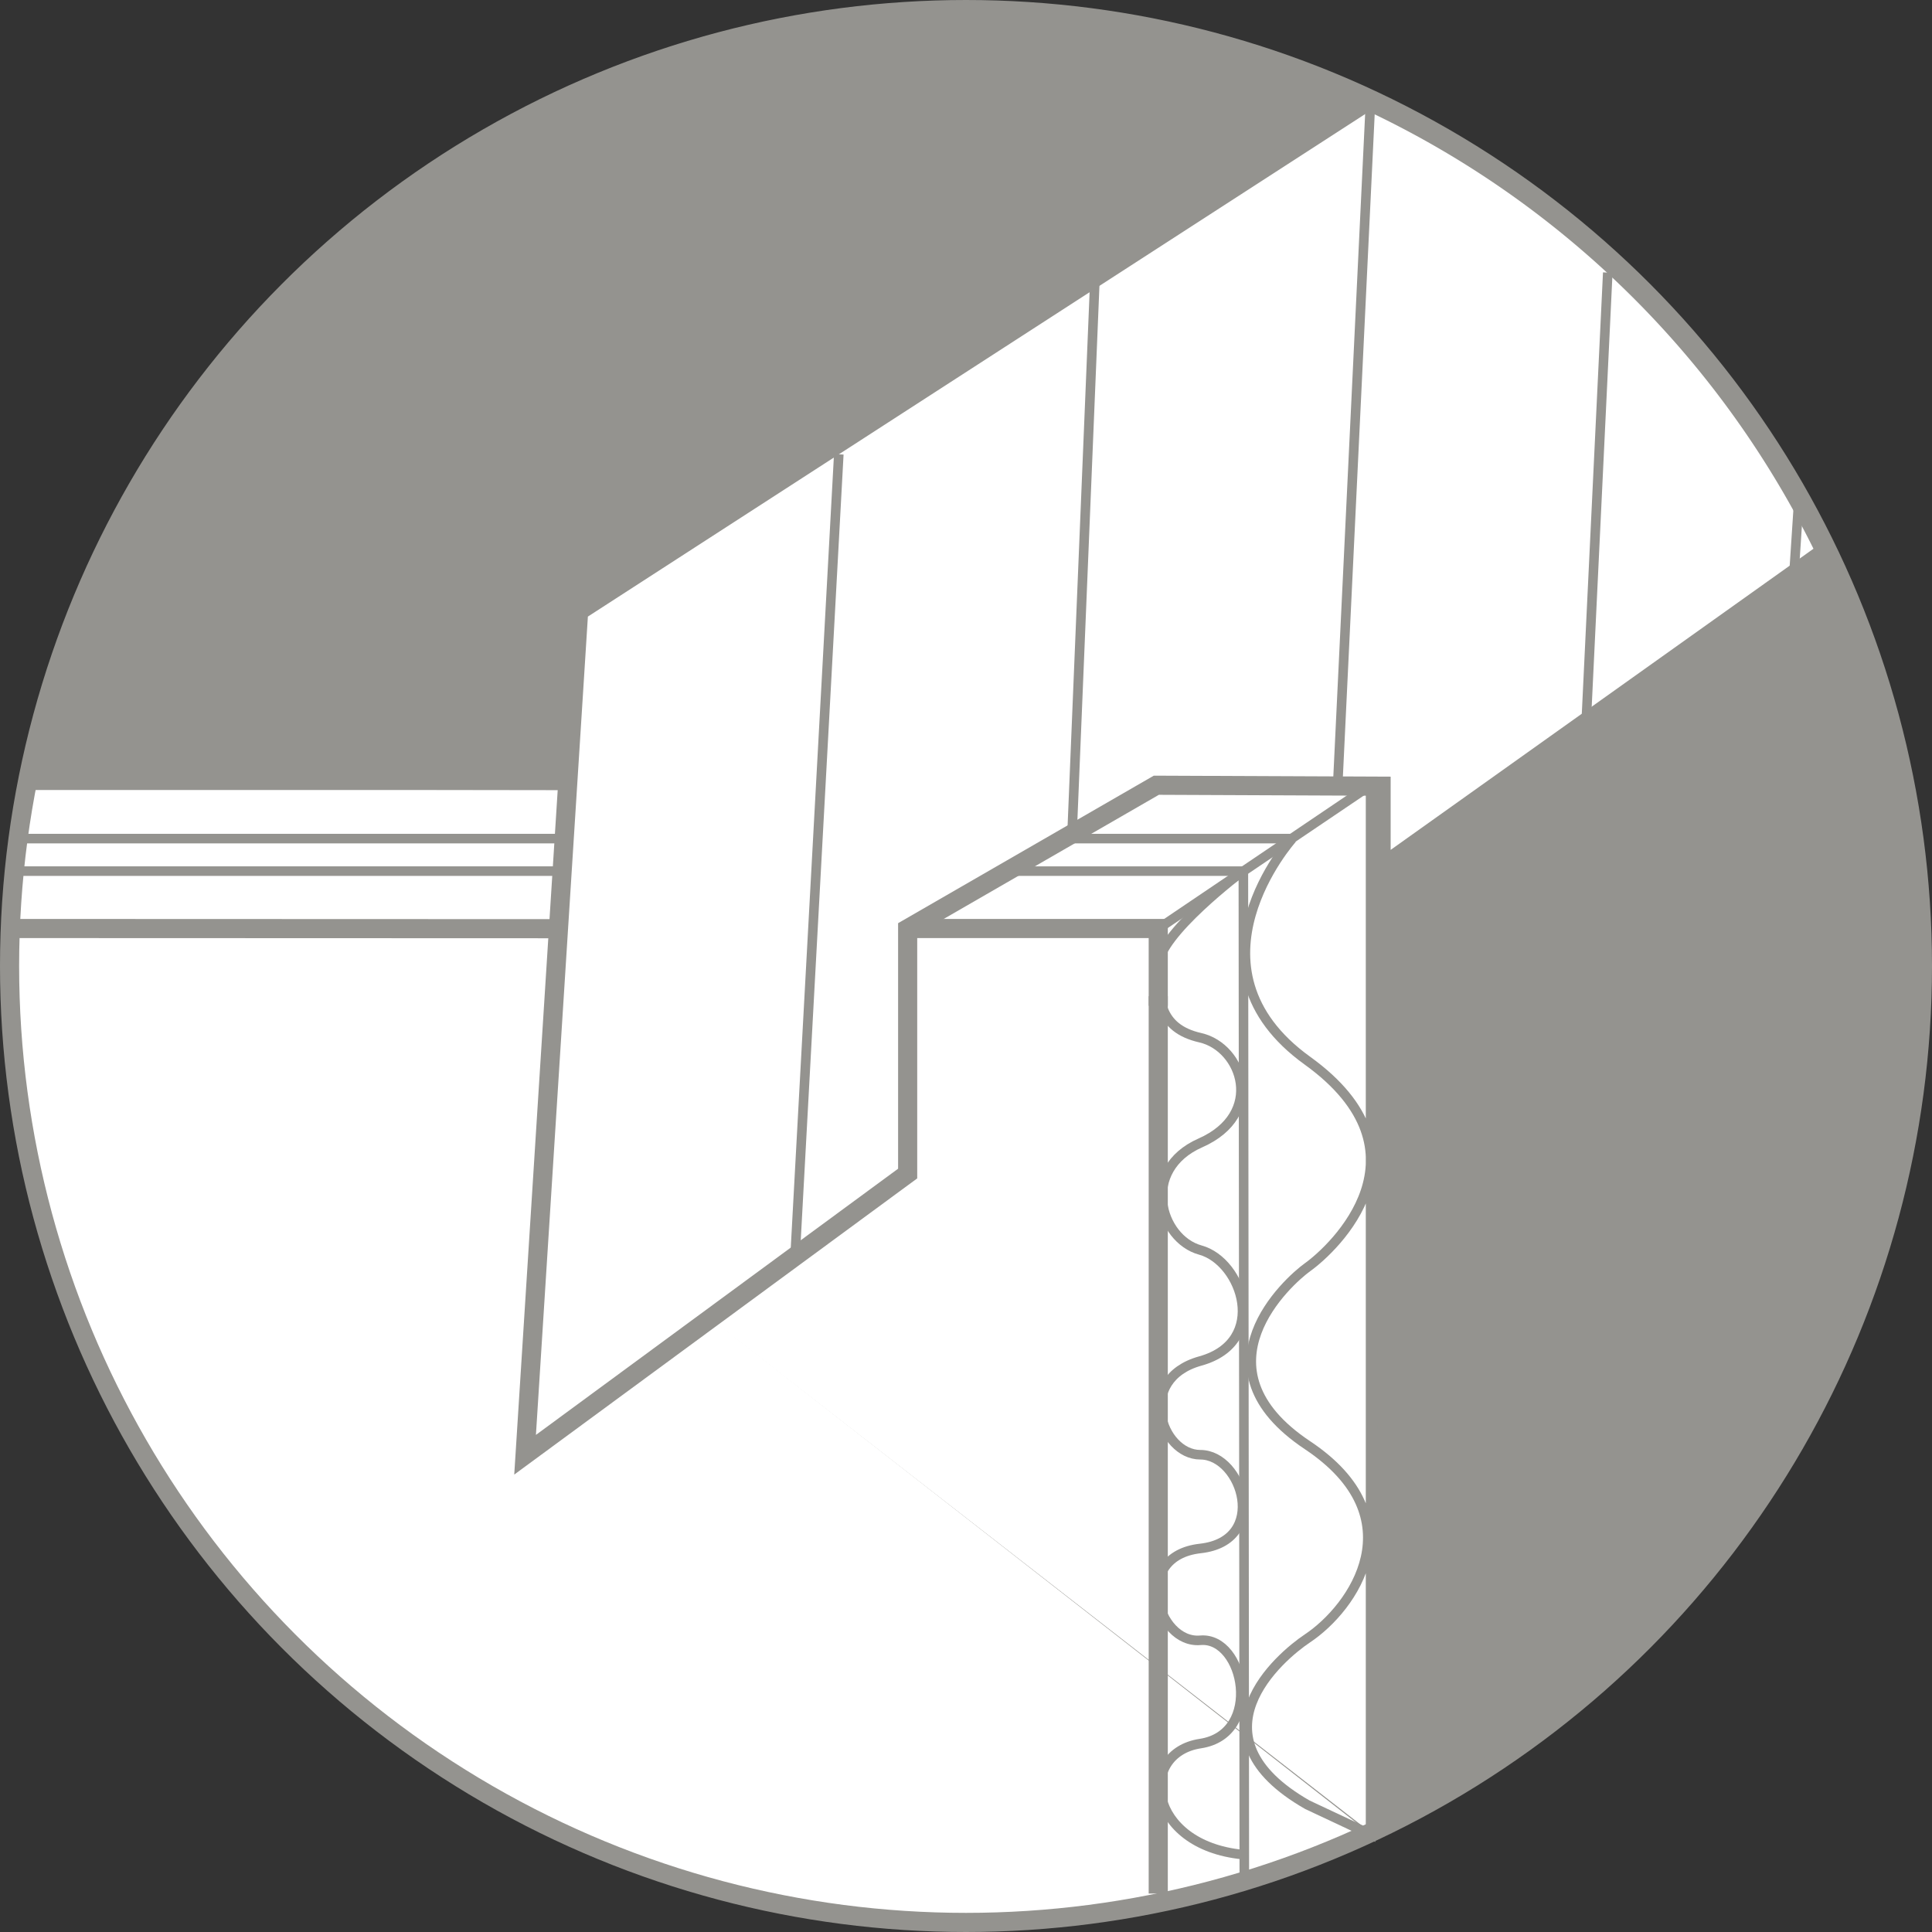 <svg id="Ebene_1" data-name="Ebene 1" xmlns="http://www.w3.org/2000/svg" viewBox="0 0 1010 1010"><rect x="0" y="0" width="1010" height="1010" fill="#333333" stroke="none"/><defs><style>.cls-1,.cls-2{fill:#94938f;}.cls-2,.cls-6{stroke:#fff;}.cls-2,.cls-3,.cls-4,.cls-5,.cls-6,.cls-7,.cls-8,.cls-9{stroke-miterlimit:10;}.cls-3,.cls-5{fill:#fff;}.cls-3,.cls-4,.cls-5,.cls-8,.cls-9{stroke:#94938f;}.cls-3,.cls-6,.cls-7,.cls-9{stroke-width:5px;}.cls-4,.cls-6,.cls-7,.cls-8,.cls-9{fill:none;}.cls-5,.cls-8{stroke-width:10px;}.cls-7{stroke:#000;}</style></defs><title>Wellpappe_3</title><g id="Ebene_12" data-name="Ebene 12"><circle class="cls-1" cx="505" cy="505" r="500"/><circle class="cls-2" cx="505" cy="506" r="500"/></g><g id="Ebene_11" data-name="Ebene 11"><path class="cls-3" d="M1170.9,1003A497.34,497.34,0,0,1,959,1050c-276.1,0-500-223.9-500-500a504.62,504.62,0,0,1,9.2-95.9" transform="translate(-454 -44)"/><polyline class="cls-3" points="12.5 410.5 717.5 410.5 717.9 959"/><path class="cls-4" d="M468.2,454.1C512.9,223.8,715.7,50,959,50a499.7,499.7,0,0,1,211.4,46.7" transform="translate(-454 -44)"/><path class="cls-4" d="M1409.4,332.6A497.77,497.77,0,0,1,1459,550c0,200.4-117.9,373.2-288.1,453" transform="translate(-454 -44)"/><path class="cls-5" d="M1169.4,96.7a502,502,0,0,1,239,235.8l.1-.1L1176,498V455l-117.5-.5-130,75v128l-200,147,28-441,413-267" transform="translate(-454 -44)"/></g><g id="Ebene_1-2" data-name="Ebene 1"><path class="cls-1" d="M483.1,398.3" transform="translate(-454 -44)"/><path class="cls-6" d="M474.3,468.6" transform="translate(-454 -44)"/><path class="cls-6" d="M1105.5,450.5" transform="translate(-454 -44)"/><path class="cls-6" d="M1026.5,528.5" transform="translate(-454 -44)"/><path class="cls-6" d="M1105.5,450.5" transform="translate(-454 -44)"/><path class="cls-3" d="M1424.6,364" transform="translate(-454 -44)"/><path class="cls-7" d="M474.3,425.6" transform="translate(-454 -44)"/><line class="cls-8" x1="605.5" y1="520.8" x2="605.5" y2="989.9"/><polyline class="cls-8" points="605.5 525.8 605.5 485.4 475.5 485.4"/><path class="cls-7" d="M929.5,529.4" transform="translate(-454 -44)"/><line class="cls-8" x1="5" y1="485.4" x2="292" y2="485.5"/><path class="cls-9" d="M1129.5,482.5s-60,67,8,116c66.8,48.2,14,98,0,108-9.9,7.1-60.8,52.5,0,93,57,38,24,85,0,101-14.4,9.6-63,51,0,87l33,15.5V454.5l-111-.4" transform="translate(-454 -44)"/><line class="cls-9" x1="14" y1="410.1" x2="298" y2="410.5"/><path class="cls-7" d="M911.5,269.5" transform="translate(-454 -44)"/><path class="cls-7" d="M849.5,269.5" transform="translate(-454 -44)"/><path class="cls-7" d="M821.5,269.5" transform="translate(-454 -44)"/><path class="cls-7" d="M874,617" transform="translate(-454 -44)"/><path class="cls-7" d="M922,454.1" transform="translate(-454 -44)"/><line class="cls-9" x1="560.5" y1="434.5" x2="572.5" y2="143.5"/><path class="cls-7" d="M1220.4,460.7" transform="translate(-454 -44)"/><line class="cls-9" x1="699.5" y1="406.5" x2="716.5" y2="52.5"/><line class="cls-9" x1="932.5" y1="381" x2="940.5" y2="259.5"/><line class="cls-9" x1="605.5" y1="485.5" x2="716.5" y2="410.5"/><line class="cls-9" x1="823.5" y1="496.5" x2="840.5" y2="142.5"/></g><g id="Ebene_10" data-name="Ebene 10"><line class="cls-9" x1="415.5" y1="659.5" x2="438.5" y2="237.5"/><path class="cls-7" d="M1042.3,180" transform="translate(-454 -44)"/><path class="cls-7" d="M1065.8,164.7" transform="translate(-454 -44)"/><path class="cls-7" d="M1197,476.6" transform="translate(-454 -44)"/><path class="cls-7" d="M1137.9,476.6" transform="translate(-454 -44)"/><path class="cls-7" d="M458.5,482.4" transform="translate(-454 -44)"/><line class="cls-9" x1="296" y1="438.4" x2="11.5" y2="438.4"/><line class="cls-9" x1="556.6" y1="438.4" x2="675.1" y2="438.4"/><path class="cls-7" d="M285.5,499.4" transform="translate(-454 -44)"/><line class="cls-9" x1="294.6" y1="455.4" x2="7.4" y2="455.4"/><path class="cls-7" d="M748.6,499.4" transform="translate(-454 -44)"/><polyline class="cls-9" points="527.3 455.4 650 455.4 650.5 985"/><path class="cls-7" d="M1129.5,482.5" transform="translate(-454 -44)"/><path class="cls-7" d="M1137.5,971.5" transform="translate(-454 -44)"/><path class="cls-9" d="M1103.5,499.5s-44,33-44,49.5,0,32.5,22,37.5,34,40,0,55c-31.5,13.9-21.2,50.2,0,56,22,6,36,48,0,58-33.9,9.4-20.6,49,0,49,22,0,36,45,0,49s-22.7,50,0,48c23-2,33,49,0,54-32.8,5-28,53,22,58" transform="translate(-454 -44)"/><circle class="cls-8" cx="505" cy="505" r="500"/></g></svg>